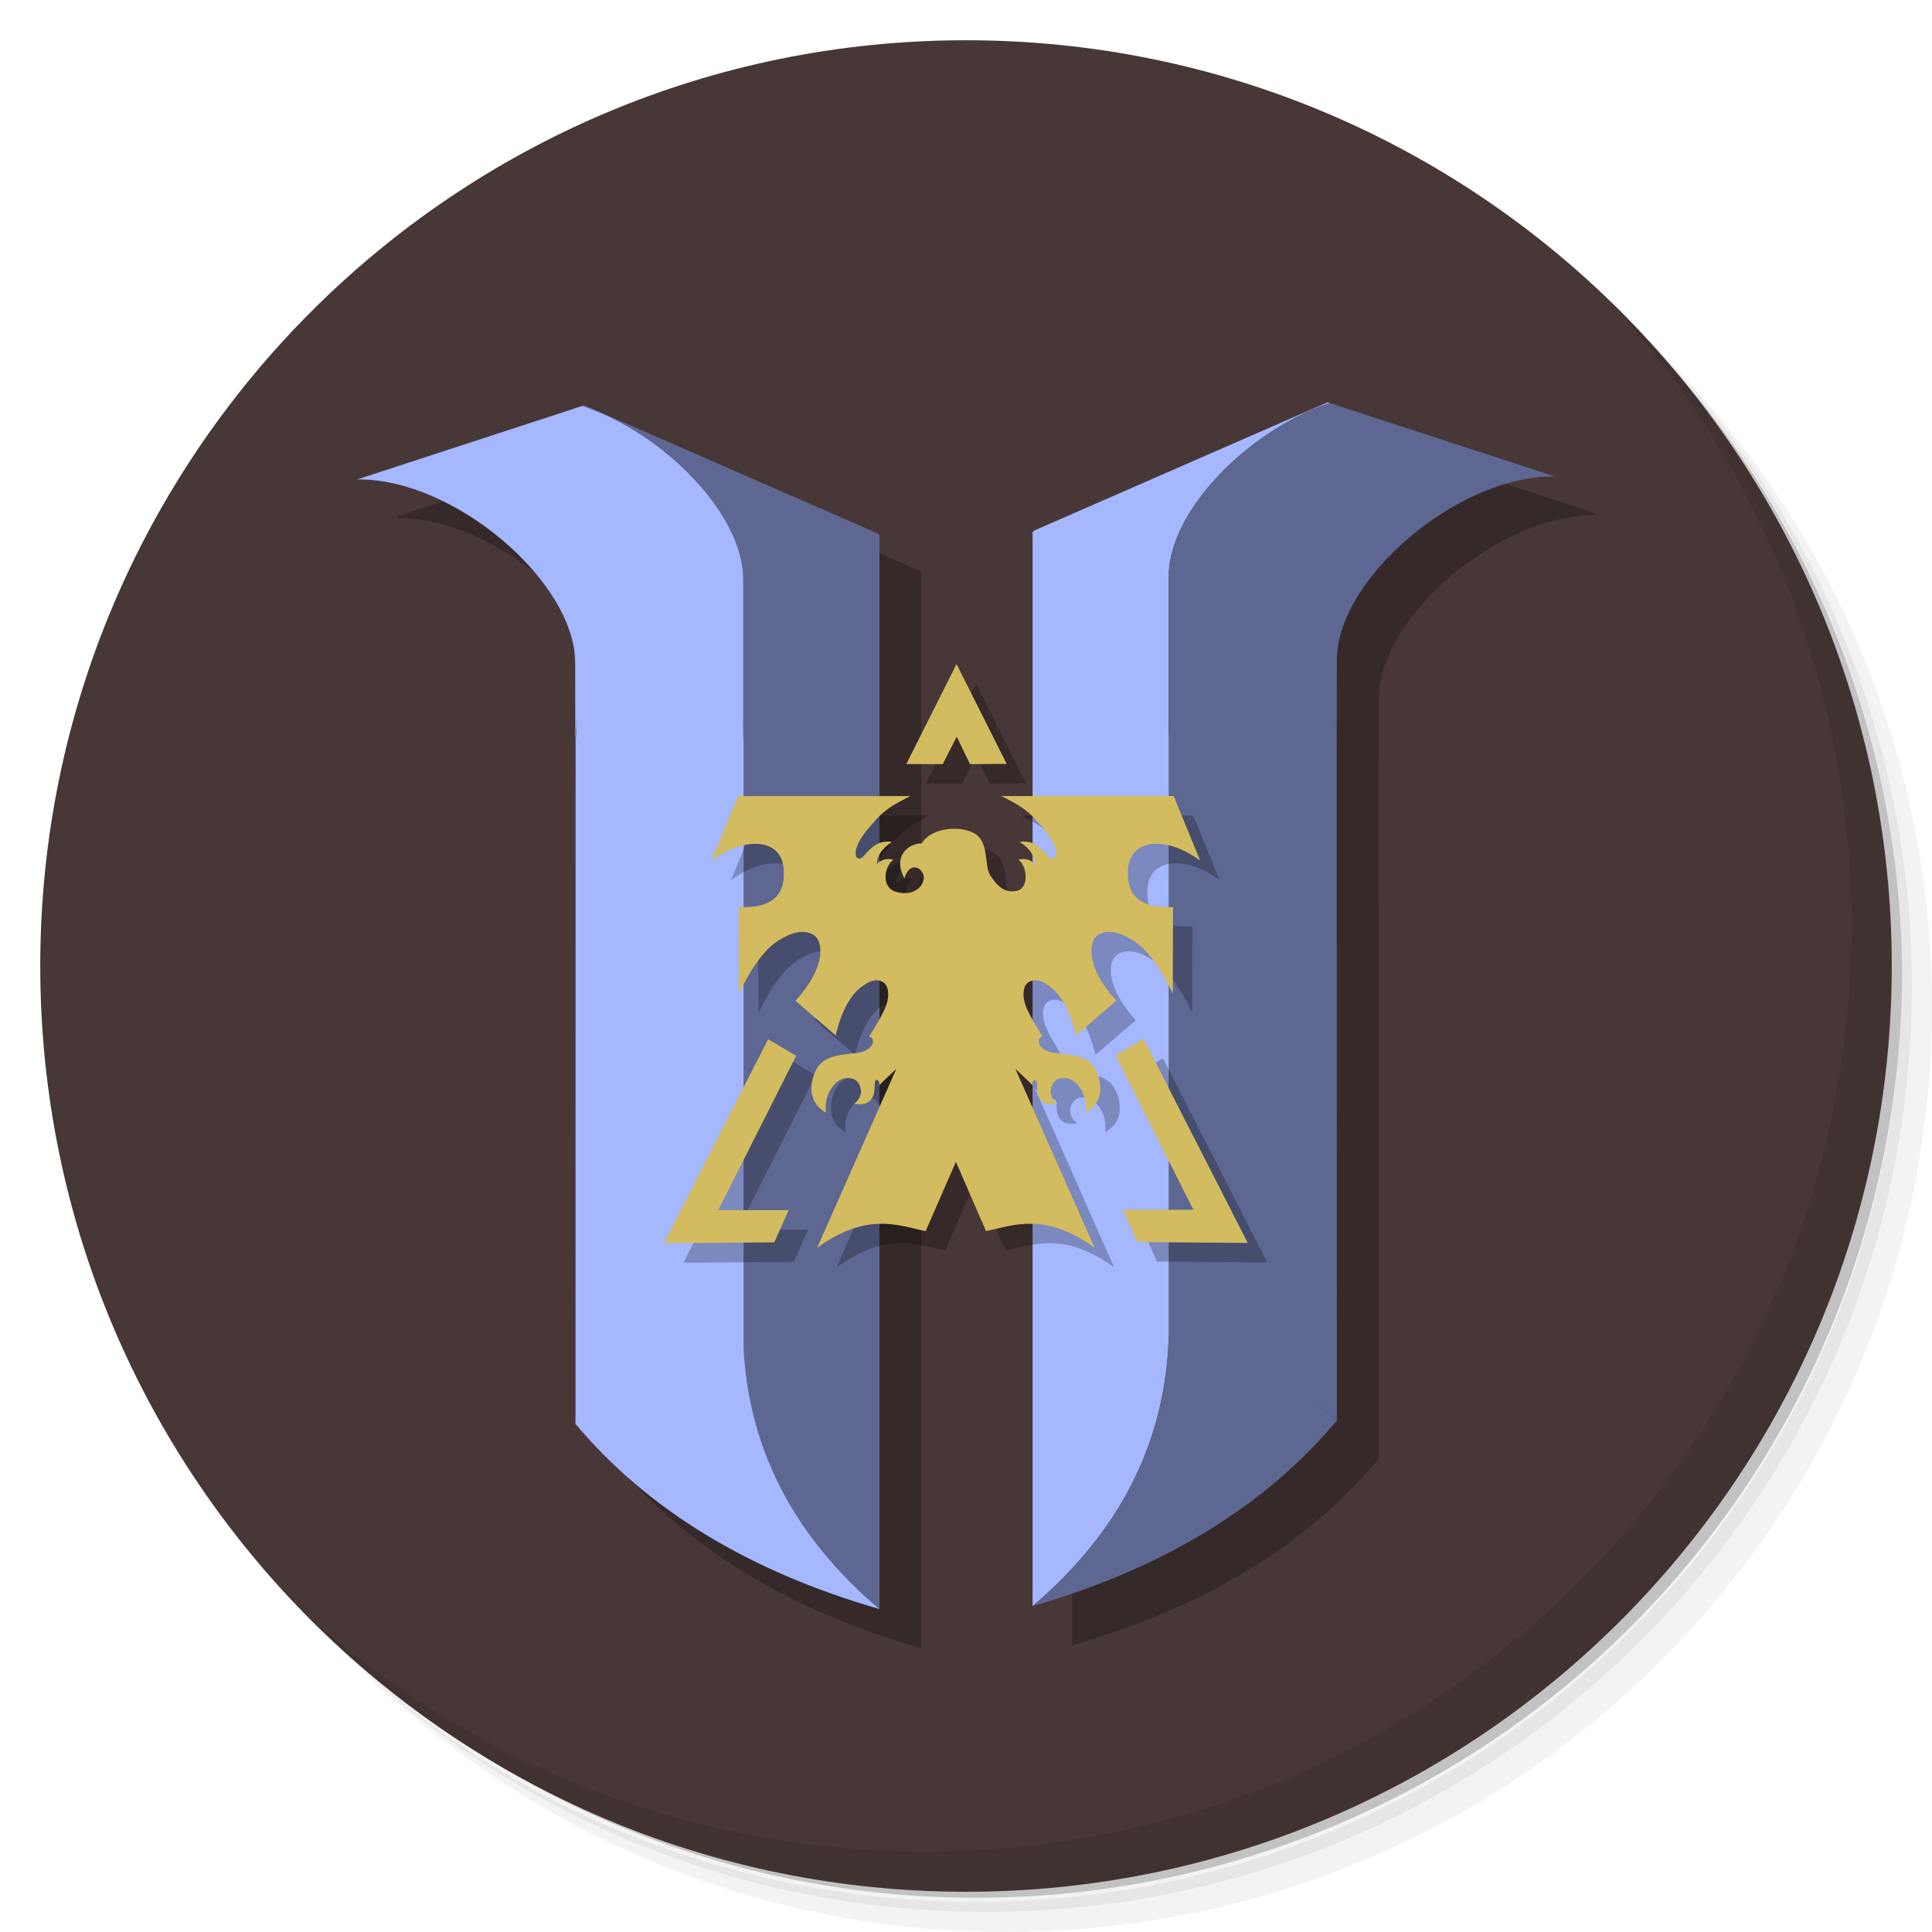 <svg version="1.1" viewBox="0 0 48 48" xmlns="http://www.w3.org/2000/svg">
 <path d="m36.31 5c5.859 4.062 9.688 10.831 9.688 18.5 0 12.426-10.07 22.5-22.5 22.5-7.669 0-14.438-3.828-18.5-9.688 1.037 1.822 2.306 3.499 3.781 4.969 4.085 3.712 9.514 5.969 15.469 5.969 12.703 0 23-10.298 23-23 0-5.954-2.256-11.384-5.969-15.469-1.469-1.475-3.147-2.744-4.969-3.781zm4.969 3.781c3.854 4.113 6.219 9.637 6.219 15.719 0 12.703-10.297 23-23 23-6.081 0-11.606-2.364-15.719-6.219 4.16 4.144 9.883 6.719 16.219 6.719 12.703 0 23-10.298 23-23 0-6.335-2.575-12.06-6.719-16.219z" style="opacity:.05"/>
 <path d="m41.28 8.781c3.712 4.085 5.969 9.514 5.969 15.469 0 12.703-10.297 23-23 23-5.954 0-11.384-2.256-15.469-5.969 4.113 3.854 9.637 6.219 15.719 6.219 12.703 0 23-10.298 23-23 0-6.081-2.364-11.606-6.219-15.719z" style="opacity:.1"/>
 <path d="m31.25 2.375c8.615 3.154 14.75 11.417 14.75 21.13 0 12.426-10.07 22.5-22.5 22.5-9.708 0-17.971-6.135-21.12-14.75a23 23 0 0 0 44.875-7 23 23 0 0 0-16-21.875z" style="opacity:.2"/>
 <g style="fill:#483737">
  <path d="m24 1c12.703 0 23 10.297 23 23s-10.297 23-23 23-23-10.297-23-23 10.297-23 23-23z" style="fill:#483737"/>
 </g>
 <path d="m40.03 7.531c3.712 4.084 5.969 9.514 5.969 15.469 0 12.703-10.297 23-23 23-5.954 0-11.384-2.256-15.469-5.969 4.178 4.291 10.01 6.969 16.469 6.969 12.703 0 23-10.298 23-23 0-6.462-2.677-12.291-6.969-16.469z" style="opacity:.1"/>
 <g transform="matrix(.06 0 0 .049 -5.959 -.42)" style="opacity:.25;stroke:#000">
  <g style="stroke:#000">
   <path d="m358.1 233.2-0.75 0.35c2.4 1 4.8 2.1 7.25 3.4 10.3 5.45 20 12.85 29.15 22.3 9.1 9.5 16.35 19.55 21.7 30.25 5.55 11.2 8.4 21.75 8.5 31.65v83.3 302.3c1.3 53.55 20.1 99.15 56.4 136.85v-544.55l-0.95-0.95zm311.65 514.85-0.05-344.6c-0.3-16.5-3.65-47.541-10.1-59.391-6.8-12.45-15-23.212-24.65-23.212-9.6 0-17.8 11.08-24.55 23.53-6.35 11.7-9.8 42.272-10.25 58.572v306.58c31.25 10.8 54.45 20.768 69.6 38.518z" style="stroke:#000"/>
   <path d="m353.75 234.95-0.85 0.4-88.85 35.5c39.9-0.8 90.35 51.75 90.3 93.1l0.05 41c0.3-16.5 3.65-30.65 10.1-42.5 6.8-12.45 15-18.7 24.65-18.7 9.6 0 17.8 6.25 24.55 18.7 6.35 11.7 9.8 25.7 10.25 42v-83.3c-0.1-9.9-2.95-20.45-8.5-31.65-5.35-10.7-12.6-20.75-21.7-30.25-9.15-9.45-18.85-16.85-29.15-22.3-2.45-1.3-4.85-2.4-7.25-3.4l-3.6 1.4zm70.2 471.8c-31.25 10.8-54.45 25.05-69.6 42.8q44.75 65.35 126 94.05c-36.3-37.7-55.1-83.3-56.4-136.85z" style="stroke:#000"/>
   <path d="m389.28 330.36c-9.65 0-17.85 2.266-24.65 14.716-6.45 11.85-9.8 43.528-10.1 60.028l-0.05 344.6c15.15-17.75 38.35-25.777 69.6-36.577v-308.52c-0.45-16.3-3.9-45.916-10.25-57.616-6.75-12.45-14.95-16.628-24.55-16.628zm270.22-94.915c2.45-1.3 4.85-2.4 7.25-3.4l-0.75-0.35-121.3 64.9-0.95 0.95v544.55c36.3-37.7 55.1-83.3 56.4-136.85v-302.3-83.3c0.1-9.9 2.95-20.45 8.5-31.65 5.35-10.7 12.6-20.8 21.7-30.25 9.15-9.45 18.85-16.85 29.15-22.3z" style="stroke:#000"/>
   <path d="m669.75 362.45c-0.05-41.35 50.4-93.9 90.3-93.1l-88.85-35.5-0.85-0.4-3.6-1.4c-2.4 1-4.8 2.1-7.25 3.4-10.3 5.45-20 12.85-29.15 22.3-9.1 9.45-16.35 19.55-21.7 30.25-5.55 11.2-8.4 21.75-8.5 31.65v83.3c0.45-16.3 3.9-30.3 10.25-42 6.75-12.45 14.95-18.75 24.55-18.75 9.65 0 17.85 6.3 24.65 18.75 6.45 11.85 9.8 26 10.1 42.5l0.05-41zm-126 479.65c54.15-19.15 96.15-50.5 126-94.05-15.15-17.75-38.35-32-69.6-42.8-1.3 53.55-20.1 99.15-56.4 136.85z" style="stroke:#000"/>
  </g>
 </g>
 <g transform="matrix(.06 0 0 .049 -6.971 -1.36)">
  <path d="m358.1 233.2-0.75 0.35c2.4 1 4.8 2.1 7.25 3.4 10.3 5.45 20 12.85 29.15 22.3 9.1 9.5 16.35 19.55 21.7 30.25 5.55 11.2 8.4 21.75 8.5 31.65v83.3 302.3c1.3 53.55 20.1 99.15 56.4 136.85v-544.55l-0.95-0.95zm311.65 514.85-0.05-344.6c-0.3-16.5-3.65-47.541-10.1-59.391-6.8-12.45-15-23.212-24.65-23.212-9.6 0-17.8 11.08-24.55 23.53-6.35 11.7-9.8 42.272-10.25 58.572v306.58c31.25 10.8 54.45 20.768 69.6 38.518z" style="fill:#5d6791"/>
  <path d="m353.75 234.95-0.85 0.4-88.85 35.5c39.9-0.8 90.35 51.75 90.3 93.1l0.05 41c0.3-16.5 3.65-30.65 10.1-42.5 6.8-12.45 15-18.7 24.65-18.7 9.6 0 17.8 6.25 24.55 18.7 6.35 11.7 9.8 25.7 10.25 42v-83.3c-0.1-9.9-2.95-20.45-8.5-31.65-5.35-10.7-12.6-20.75-21.7-30.25-9.15-9.45-18.85-16.85-29.15-22.3-2.45-1.3-4.85-2.4-7.25-3.4l-3.6 1.4zm70.2 471.8c-31.25 10.8-54.45 25.05-69.6 42.8q44.75 65.35 126 94.05c-36.3-37.7-55.1-83.3-56.4-136.85z" style="fill:#a4b7ff"/>
  <path d="m389.28 330.36c-9.65 0-17.85 2.266-24.65 14.716-6.45 11.85-9.8 43.528-10.1 60.028l-0.05 344.6c15.15-17.75 38.35-25.777 69.6-36.577v-308.52c-0.45-16.3-3.9-45.916-10.25-57.616-6.75-12.45-14.95-16.628-24.55-16.628zm270.22-94.915c2.45-1.3 4.85-2.4 7.25-3.4l-0.75-0.35-121.3 64.9-0.95 0.95v544.55c36.3-37.7 55.1-83.3 56.4-136.85v-302.3-83.3c0.1-9.9 2.95-20.45 8.5-31.65 5.35-10.7 12.6-20.8 21.7-30.25 9.15-9.45 18.85-16.85 29.15-22.3z" style="fill:#a4b7ff"/>
  <path d="m669.75 362.45c-0.05-41.35 50.4-93.9 90.3-93.1l-88.85-35.5-0.85-0.4-3.6-1.4c-2.4 1-4.8 2.1-7.25 3.4-10.3 5.45-20 12.85-29.15 22.3-9.1 9.45-16.35 19.55-21.7 30.25-5.55 11.2-8.4 21.75-8.5 31.65v83.3c0.45-16.3 3.9-30.3 10.25-42 6.75-12.45 14.95-18.75 24.55-18.75 9.65 0 17.85 6.3 24.65 18.75 6.45 11.85 9.8 26 10.1 42.5l0.05-41zm-126 479.65c54.15-19.15 96.15-50.5 126-94.05-15.15-17.75-38.35-32-69.6-42.8-1.3 53.55-20.1 99.15-56.4 136.85z" style="fill:#5d6791"/>
 </g>
 <g transform="matrix(.485 0 0 .486 12.592 14.607)" style="opacity:.25">
  <path d="m26.332 11.636c0.284 0.148 0.813 0.392 1.258 0.74 0.412 0.321 0.622 0.609 0.889 0.913 0.267 0.304 0.476 0.645 0.567 0.872 0.091 0.227 0.182 0.675-0.112 0.673-0.294-0.002-0.636-1.041-1.671-0.845 0.361 0.186 0.794 0.629 0.773 1.131-0.158-0.208-0.481-0.328-0.84-0.229 0.442 0.27 0.585 1.428-0.06 1.586-0.658 0.162-1.069-0.31-1.38-0.797-0.311-0.487-0.04-1.693-0.795-2.13-0.754-0.437-2.238-0.294-2.707 0.503-0.795 0.018-1.473 0.761-0.889 1.785 0.304-0.981 1.037-0.462 0.994 0.005-0.043 0.468-0.578 0.926-1.41 0.693-0.833-0.232-0.587-1.375-0.145-1.645-0.359-0.1-0.684 0.021-0.842 0.229-0.021-0.502 0.414-0.944 0.775-1.131-1.036-0.196-1.377 0.843-1.671 0.845-0.294 0.002-0.203-0.446-0.112-0.673 0.091-0.227 0.3-0.569 0.567-0.872 0.267-0.304 0.477-0.592 0.889-0.913 0.446-0.347 0.975-0.592 1.258-0.74h-8.827l-1.356 3.301c1.693-1.252 3.625-1.183 3.701 0.502 0.076 1.685-1.132 1.904-2.31 1.874l0.011 4.421c0.618-1.288 1.287-2.242 2.008-2.7 0.709-0.451 1.301-0.586 1.794-0.315 0.494 0.27 0.755 1.559-0.909 3.382l2.064 1.77c0.334-1.407 0.835-2.132 1.362-2.512 0.41-0.296 0.729-0.396 1.048-0.219 0.32 0.176 0.359 0.733 0.154 1.258-0.217 0.554-0.86 1.542-0.86 1.542 0.338 0 0.358 0.747-0.73 0.845-1.088 0.098-1.721 0.226-2.041 0.983-0.318 0.753-0.253 1.596 0.572 2.056-0.135-0.918 0.469-1.732 1.021-1.77 0.553-0.038 0.687 0.283 0.759 0.544 0.069 0.251-0.075 0.573-0.344 0.769 0.919 0.152 1.056-0.41 1.054-0.926-0.002-0.516 0.295-0.255 0.235-0.022 0.223-0.226 0.532-0.517 0.875-0.834l-4.059 9.149c2.547-1.859 4.181-1.143 5.562-0.856l1.537-3.519 0.022-0.002 1.535 3.519c1.381-0.287 3.017-1.003 5.564 0.856l-4.061-9.149c0.342 0.317 0.653 0.608 0.876 0.834-0.06-0.233 0.237-0.494 0.235 0.022-0.002 0.516 0.135 1.078 1.054 0.926-0.269-0.196-0.413-0.518-0.344-0.769 0.072-0.261 0.206-0.582 0.759-0.544 0.553 0.038 1.156 0.852 1.021 1.77 0.825-0.46 0.89-1.303 0.572-2.056-0.32-0.757-0.955-0.885-2.042-0.983-1.088-0.098-1.066-0.845-0.728-0.845 0 0-0.643-0.987-0.86-1.542-0.205-0.525-0.168-1.082 0.152-1.258 0.32-0.176 0.64-0.076 1.05 0.219 0.527 0.38 1.027 1.104 1.362 2.512l2.064-1.77c-1.664-1.823-1.403-3.112-0.909-3.382 0.494-0.27 1.083-0.136 1.792 0.315 0.721 0.458 1.391 1.412 2.01 2.7l0.011-4.421c-1.179 0.03-2.387-0.189-2.31-1.874 0.076-1.685 2.008-1.754 3.701-0.502l-1.356-3.301h-8.827z"/>
  <g transform="translate(-1.2e-6 -4.177)">
   <path d="m24.045 12.778-0.716 1.4-1.868 0.001 2.573-5.115 2.57 5.103-1.881 0.013-0.677-1.403z"/>
   <path d="m9.048 38.672 5.337-10.431 1.433 0.851-3.988 7.89h3.602l-0.731 1.645-5.652 0.046z"/>
   <path d="m38.952 38.656-5.337-10.431-1.433 0.851 3.988 7.89h-3.602l0.731 1.645 5.652 0.046z"/>
  </g>
 </g>
 <g transform="matrix(.485 0 0 .486 12.108 14.123)" style="fill:#d3bc5f">
  <path d="m26.332 11.636c0.284 0.148 0.813 0.392 1.258 0.74 0.412 0.321 0.622 0.609 0.889 0.913 0.267 0.304 0.476 0.645 0.567 0.872 0.091 0.227 0.182 0.675-0.112 0.673-0.294-0.002-0.636-1.041-1.671-0.845 0.361 0.186 0.794 0.629 0.773 1.131-0.158-0.208-0.481-0.328-0.84-0.229 0.442 0.27 0.585 1.428-0.06 1.586-0.658 0.162-1.069-0.31-1.38-0.797-0.311-0.487-0.04-1.693-0.795-2.13-0.754-0.437-2.238-0.294-2.707 0.503-0.795 0.018-1.473 0.761-0.889 1.785 0.304-0.981 1.037-0.462 0.994 0.005-0.043 0.468-0.578 0.926-1.41 0.693-0.833-0.232-0.587-1.375-0.145-1.645-0.359-0.1-0.684 0.021-0.842 0.229-0.021-0.502 0.414-0.944 0.775-1.131-1.036-0.196-1.377 0.843-1.671 0.845-0.294 0.002-0.203-0.446-0.112-0.673 0.091-0.227 0.3-0.569 0.567-0.872 0.267-0.304 0.477-0.592 0.889-0.913 0.446-0.347 0.975-0.592 1.258-0.74h-8.827l-1.356 3.301c1.693-1.252 3.625-1.183 3.701 0.502 0.076 1.685-1.132 1.904-2.31 1.874l0.011 4.421c0.618-1.288 1.287-2.242 2.008-2.7 0.709-0.451 1.301-0.586 1.794-0.315 0.494 0.27 0.755 1.559-0.909 3.382l2.064 1.77c0.334-1.407 0.835-2.132 1.362-2.512 0.41-0.296 0.729-0.396 1.048-0.219 0.32 0.176 0.359 0.733 0.154 1.258-0.217 0.554-0.86 1.542-0.86 1.542 0.338 0 0.358 0.747-0.73 0.845-1.088 0.098-1.721 0.226-2.041 0.983-0.318 0.753-0.253 1.596 0.572 2.056-0.135-0.918 0.469-1.732 1.021-1.77 0.553-0.038 0.687 0.283 0.759 0.544 0.069 0.251-0.075 0.573-0.344 0.769 0.919 0.152 1.056-0.41 1.054-0.926-0.002-0.516 0.295-0.255 0.235-0.022 0.223-0.226 0.532-0.517 0.875-0.834l-4.059 9.149c2.547-1.859 4.181-1.143 5.562-0.856l1.537-3.519 0.022-0.002 1.535 3.519c1.381-0.287 3.017-1.003 5.564 0.856l-4.061-9.149c0.342 0.317 0.653 0.608 0.876 0.834-0.06-0.233 0.237-0.494 0.235 0.022-0.002 0.516 0.135 1.078 1.054 0.926-0.269-0.196-0.413-0.518-0.344-0.769 0.072-0.261 0.206-0.582 0.759-0.544 0.553 0.038 1.156 0.852 1.021 1.77 0.825-0.46 0.89-1.303 0.572-2.056-0.32-0.757-0.955-0.885-2.042-0.983-1.088-0.098-1.066-0.845-0.728-0.845 0 0-0.643-0.987-0.86-1.542-0.205-0.525-0.168-1.082 0.152-1.258 0.32-0.176 0.64-0.076 1.05 0.219 0.527 0.38 1.027 1.104 1.362 2.512l2.064-1.77c-1.664-1.823-1.403-3.112-0.909-3.382 0.494-0.27 1.083-0.136 1.792 0.315 0.721 0.458 1.391 1.412 2.01 2.7l0.011-4.421c-1.179 0.03-2.387-0.189-2.31-1.874 0.076-1.685 2.008-1.754 3.701-0.502l-1.356-3.301h-8.827z" style="fill:#d3bc5f"/>
  <g transform="translate(-1.2e-6 -4.177)" style="fill:#d3bc5f">
   <path d="m24.045 12.778-0.716 1.4-1.868 0.001 2.573-5.115 2.57 5.103-1.881 0.013-0.677-1.403z" style="fill:#d3bc5f"/>
   <path d="m9.048 38.672 5.337-10.431 1.433 0.851-3.988 7.89h3.602l-0.731 1.645-5.652 0.046z" style="fill:#d3bc5f"/>
   <path d="m38.952 38.656-5.337-10.431-1.433 0.851 3.988 7.89h-3.602l0.731 1.645 5.652 0.046z" style="fill:#d3bc5f"/>
  </g>
 </g>
</svg>
